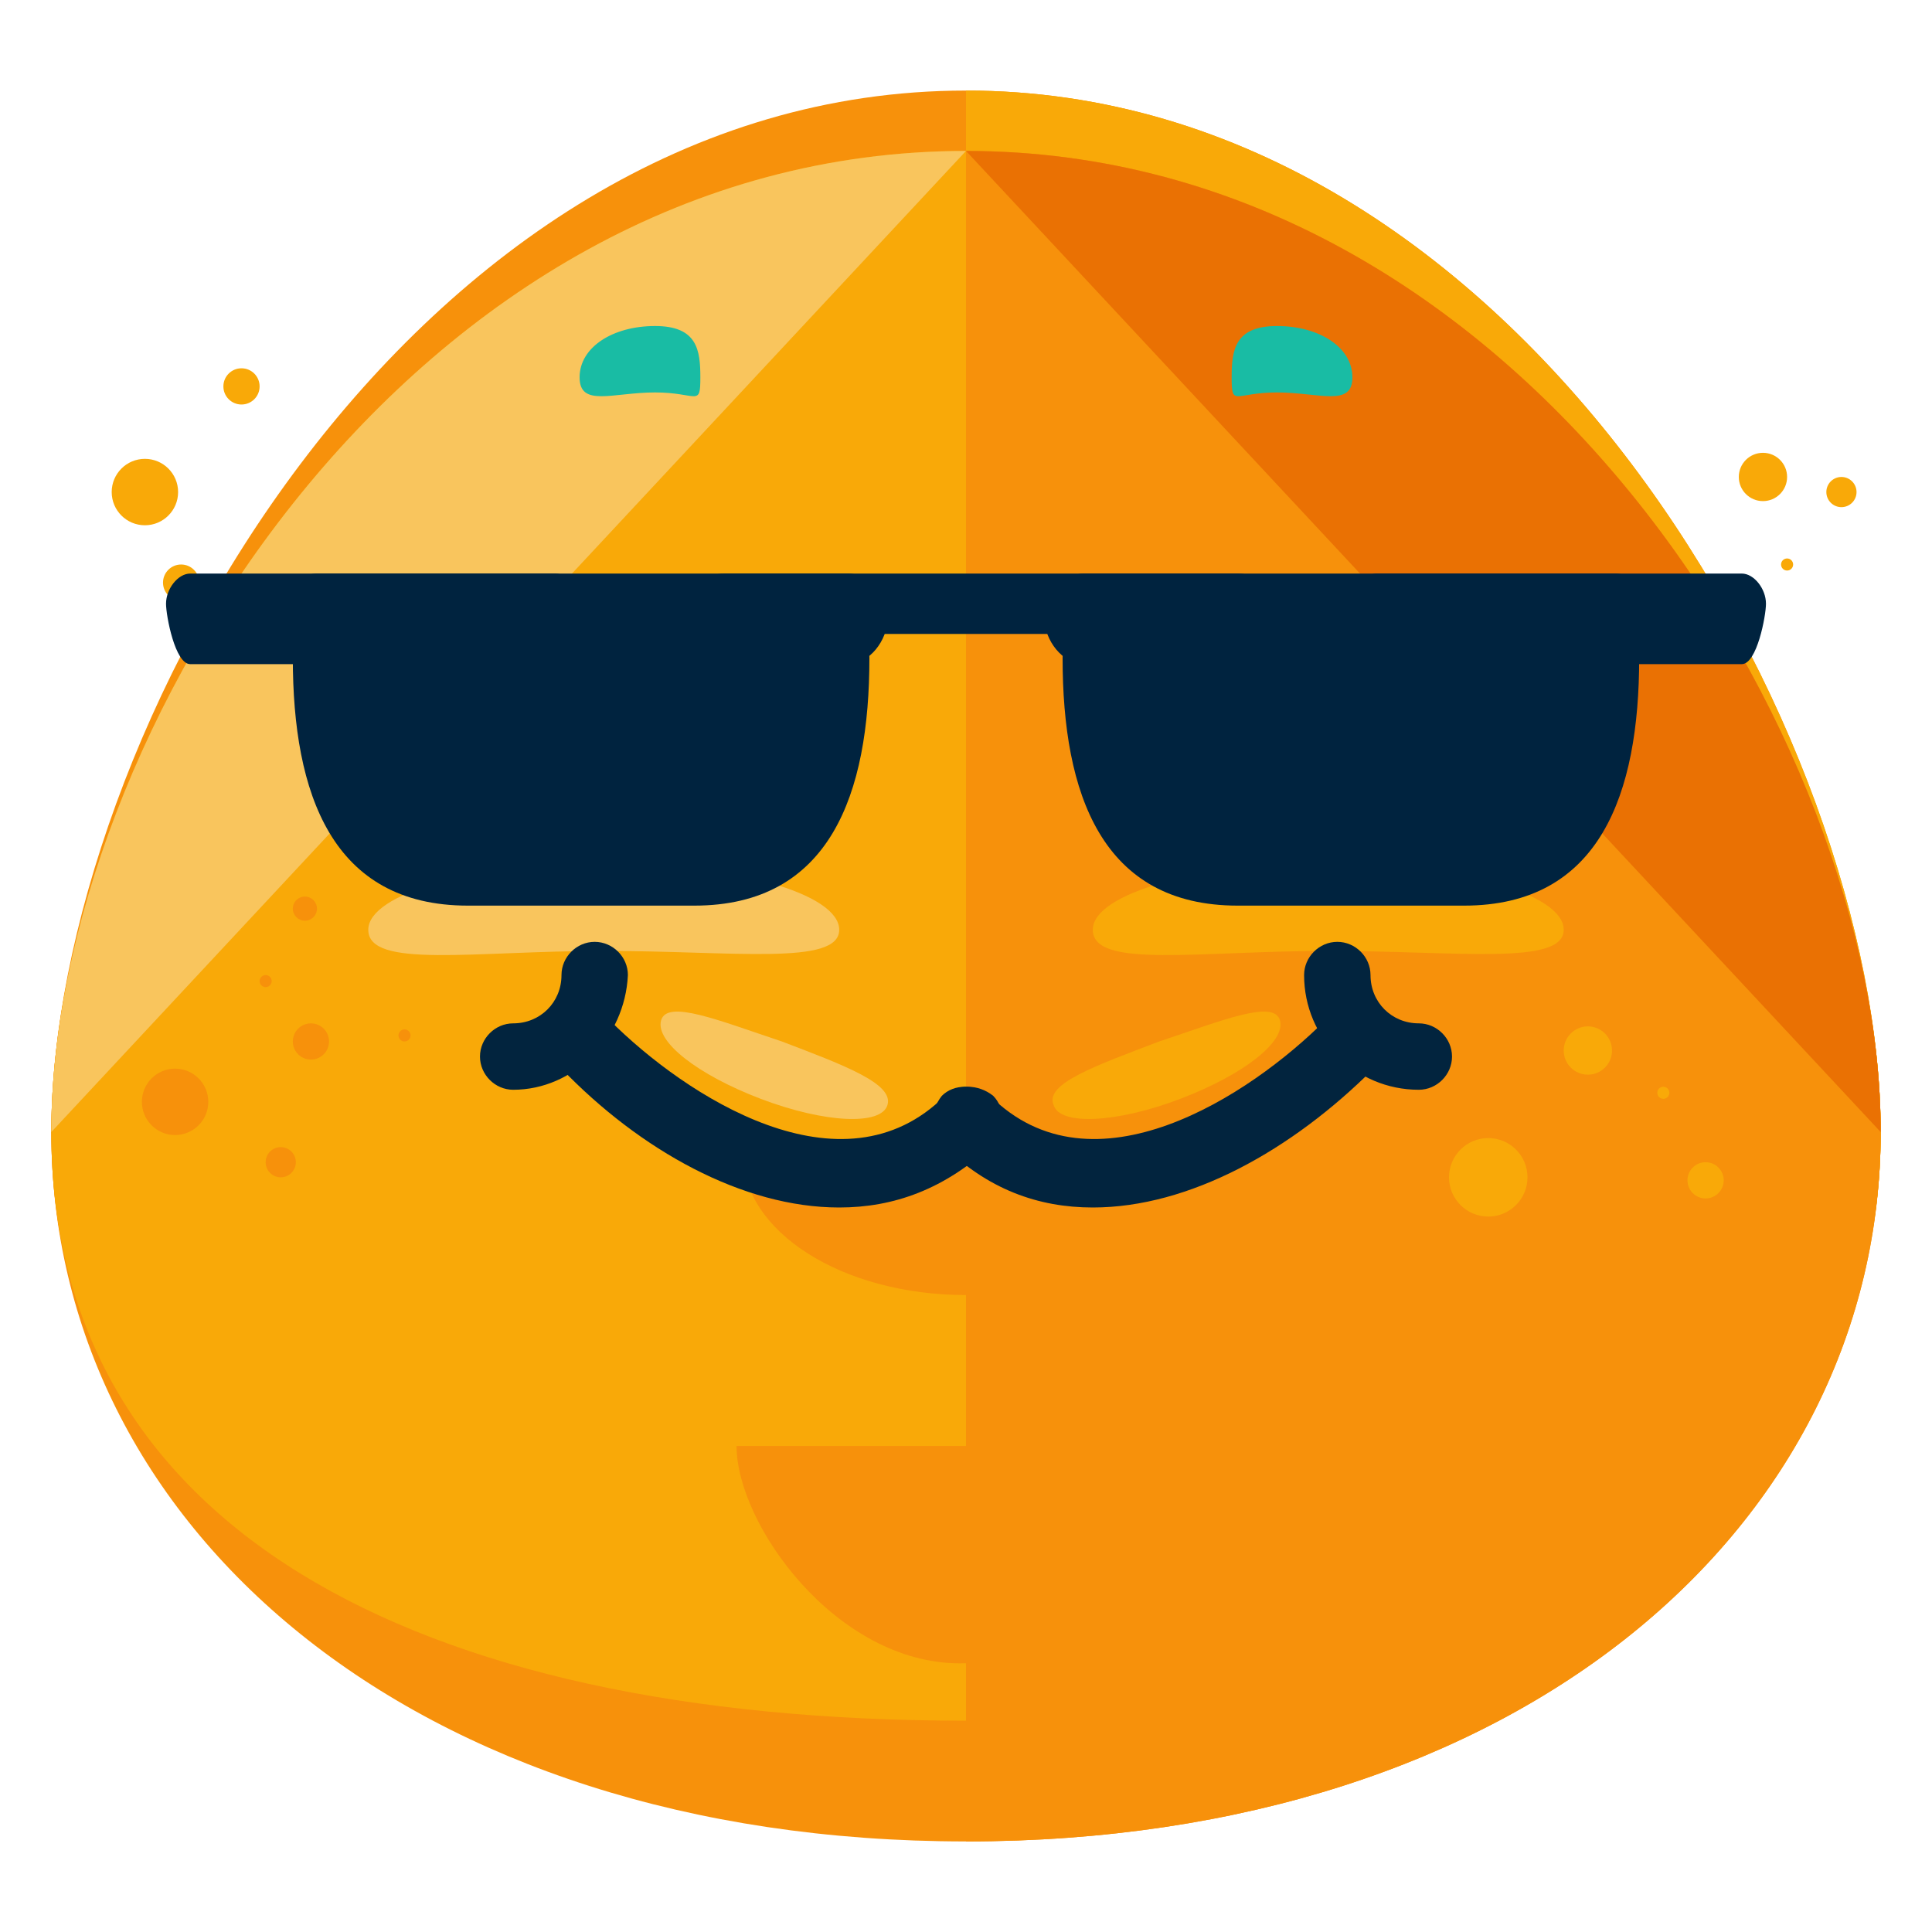 <?xml version="1.0" encoding="utf-8"?>
<!-- Generator: Adobe Illustrator 16.0.0, SVG Export Plug-In . SVG Version: 6.00 Build 0)  -->
<!DOCTYPE svg PUBLIC "-//W3C//DTD SVG 1.1//EN" "http://www.w3.org/Graphics/SVG/1.1/DTD/svg11.dtd">
<svg version="1.1" id="Layer_1" xmlns="http://www.w3.org/2000/svg" xmlns:xlink="http://www.w3.org/1999/xlink" x="0px" y="0px"
	 width="64px" height="64px" viewBox="0 0 64 64" enable-background="new 0 0 64 64" xml:space="preserve">
<g>
	<g>
		<g>
			<g>
				<path fill="#F7910B" d="M62.3,37.5C62.3,50.5,50.4,61,32,61C13.6,61,1.7,50.5,1.7,37.5S13.6,5,32,5C50.4,5,62.3,24.5,62.3,37.5z
					"/>
			</g>
			<g>
				<path fill="#F7910B" d="M62.3,37.5C62.3,50.5,50.4,57,32,57C13.6,57,1.7,50.5,1.7,37.5S13.6,3,32,3C50.4,3,62.3,24.5,62.3,37.5z
					"/>
			</g>
			<g>
				<path fill="#F9A908" d="M32,3c18.4,0,30.3,21.5,30.3,34.5S50.4,57,32,57"/>
			</g>
			<g>
				<path fill="#F9A908" d="M62.3,37.5C62.3,50.5,50.4,57,32,57C13.6,57,1.7,50.5,1.7,37.5S13.6,5,32,5C50.4,5,62.3,24.5,62.3,37.5z
					"/>
			</g>
			<g>
				<path fill="#F9C55D" d="M1.7,37.5C1.7,24.5,13.6,5,32,5"/>
			</g>
			<g>
				<path fill="#F7910B" d="M32,5c18.4,0,30.3,19.5,30.3,32.5S50.4,61,32,61"/>
			</g>
			<g>
				<path fill="#EA7103" d="M32,5c18.4,0,30.3,19.5,30.3,32.5"/>
			</g>
			<g>
				<circle fill="#F7910B" cx="10.3" cy="34.5" r="0.6"/>
			</g>
			<g>
				<circle fill="#F7910B" cx="5.8" cy="36.5" r="1.1"/>
			</g>
			<g>
				<circle fill="#F7910B" cx="8.8" cy="32.5" r="0.2"/>
			</g>
			<g>
				<circle fill="#F7910B" cx="13.4" cy="34.3" r="0.2"/>
			</g>
			<g>
				<circle fill="#F9A908" cx="52.6" cy="34.8" r="0.8"/>
			</g>
			<g>
				<circle fill="#F9A908" cx="55.1" cy="36.2" r="0.2"/>
			</g>
			<g>
				<circle fill="#F9A908" cx="49.8" cy="27.4" r="0.3"/>
			</g>
			<g>
				<circle fill="#F9A908" cx="49.3" cy="39" r="1.3"/>
			</g>
			<g>
				<circle fill="#F9A908" cx="56.5" cy="39.1" r="0.6"/>
			</g>
			<g>
				<circle fill="#F7910B" cx="9.3" cy="38.5" r="0.5"/>
			</g>
			<g>
				<circle fill="#F7910B" cx="10.1" cy="30.1" r="0.4"/>
			</g>
			<g>
				<circle fill="#F9A908" cx="4.8" cy="16.3" r="1.1"/>
			</g>
			<g>
				<circle fill="#F9A908" cx="8" cy="12.8" r="0.6"/>
			</g>
			<g>
				<circle fill="#F9A908" cx="59.2" cy="18.7" r="0.2"/>
			</g>
			<g>
				<circle fill="#F9A908" cx="58.4" cy="15.8" r="0.8"/>
			</g>
			<g>
				<circle fill="#F9A908" cx="61" cy="16.3" r="0.5"/>
			</g>
			<g>
				<circle fill="#F9A908" cx="6" cy="19.3" r="0.6"/>
			</g>
			<g>
				<path fill="#F7910B" d="M39.2,47.9c0,2.6-3.3,7.2-7.4,7.2s-7.4-4.6-7.4-7.2"/>
			</g>
			<g>
				<g>
					<circle fill="#D87703" cx="20.6" cy="26" r="3.5"/>
				</g>
				<g>
					<path fill="#D87703" d="M46.9,26c0,1.9-1.6,3.5-3.5,3.5c-1.9,0-3.5-1.6-3.5-3.5c0-1.9,1.6-3.5,3.5-3.5
						C45.4,22.5,46.9,24.1,46.9,26z"/>
				</g>
				<g>
					<circle fill="#1E4784" cx="20.6" cy="25" r="3.5"/>
				</g>
				<g>
					<path fill="#00233F" d="M20.6,21.5c1.9,0,3.5,1.6,3.5,3.5s-1.6,3.5-3.5,3.5"/>
				</g>
				<g>
					<path fill="#1E4784" d="M46.9,25c0,1.9-1.6,3.5-3.5,3.5c-1.9,0-3.5-1.6-3.5-3.5s1.6-3.5,3.5-3.5C45.4,21.5,46.9,23.1,46.9,25z"
						/>
				</g>
				<g>
					<path fill="#00233F" d="M43.4,21.5c1.9,0,3.5,1.6,3.5,3.5s-1.6,3.5-3.5,3.5"/>
				</g>
				<g>
					<path fill="#F9A908" d="M16.5,24.7c0-2.3,1.8-4.1,4.1-4.1c2.3,0,4.1,1.8,4.1,4.1"/>
				</g>
				<g>
					<path fill="#F7910B" d="M39.3,24.7c0-2.3,1.8-4.1,4.1-4.1c2.3,0,4.1,1.8,4.1,4.1"/>
				</g>
			</g>
			<g>
				<g>
					<path fill="#F9C55D" d="M27.8,30.8c0,1.2-3.5,0.7-7.8,0.7c-4.3,0-7.8,0.6-7.8-0.7c0-1.2,3.5-2.2,7.8-2.2
						C24.3,28.6,27.8,29.6,27.8,30.8z"/>
				</g>
				<g>
					<path fill="#F9A908" d="M51.8,30.8c0,1.2-3.5,0.7-7.8,0.7s-7.8,0.6-7.8-0.7c0-1.2,3.5-2.2,7.8-2.2S51.8,29.6,51.8,30.8z"/>
				</g>
			</g>
		</g>
		<g>
			<g>
				<g>
					<path fill="#19BCA4" d="M23.2,12.5c0,1-0.1,0.5-1.5,0.5s-2.5,0.5-2.5-0.5s1.1-1.7,2.5-1.7S23.2,11.6,23.2,12.5z"/>
				</g>
			</g>
			<g>
				<g>
					<path fill="#19BCA4" d="M40.8,12.5c0,1,0.1,0.5,1.5,0.5c1.4,0,2.5,0.5,2.5-0.5s-1.1-1.7-2.5-1.7C40.9,10.8,40.8,11.6,40.8,12.5
						z"/>
				</g>
			</g>
		</g>
	</g>
	<g>
		<g>
			<g>
				<g>
					<g>
						<path fill="#00233F" d="M9.9,20c-0.1,1-0.2,1.2-0.2,1.8c0,4.5,1.3,8.2,5.8,8.2h7.5c4.5,0,5.8-3.7,5.8-8.2
							c0-0.6-0.1-0.8-0.2-1.8H9.9z"/>
					</g>
					<g>
						<path fill="#00233F" d="M29.4,20.5c0,0.7-0.6,1.5-1.3,1.5H10.5c-0.7,0-1.3-0.8-1.3-1.5l0,0c0-0.7,0.6-1.5,1.3-1.5h17.6
							C28.8,19,29.4,19.8,29.4,20.5L29.4,20.5z"/>
					</g>
				</g>
				<g>
					<path fill="#00233F" d="M19.2,20c0,0.5-0.4,2-0.8,2H6.3c-0.5,0-0.8-1.6-0.8-2l0,0c0-0.5,0.4-1,0.8-1h12.1
						C18.8,19,19.2,19.5,19.2,20L19.2,20z"/>
				</g>
			</g>
			<g>
				<g>
					<g>
						<path fill="#00233F" d="M54.1,20c0.1,1,0.2,1.2,0.2,1.8c0,4.5-1.3,8.2-5.8,8.2h-7.5c-4.5,0-5.8-3.7-5.8-8.2
							c0-0.6,0.1-0.8,0.2-1.8H54.1z"/>
					</g>
					<g>
						<path fill="#00233F" d="M34.6,20.5c0,0.7,0.6,1.5,1.3,1.5h17.6c0.7,0,1.3-0.8,1.3-1.5l0,0c0-0.7-0.6-1.5-1.3-1.5H35.9
							C35.2,19,34.6,19.8,34.6,20.5L34.6,20.5z"/>
					</g>
				</g>
				<g>
					<path fill="#00233F" d="M44.8,20c0,0.5,0.4,2,0.8,2h12.1c0.5,0,0.8-1.6,0.8-2l0,0c0-0.5-0.4-1-0.8-1H45.6
						C45.2,19,44.8,19.5,44.8,20L44.8,20z"/>
				</g>
			</g>
		</g>
		<g>
			<path fill="#00233F" d="M42,20c0,0.6-0.4,1-1,1H24c-0.6,0-1-0.4-1-1l0,0c0-0.6,0.4-1,1-1h17C41.6,19,42,19.4,42,20L42,20z"/>
		</g>
	</g>
	<g>
		<g>
			<path fill="#F7910B" d="M39.4,38.2c0,2.6-3.3,4.7-7.4,4.7c-4.1,0-7.4-2.1-7.4-4.7"/>
		</g>
		<g>
			<g>
				<path fill="#02243E" d="M27.8,40c-3.2,0-6.6-1.9-9.2-4.6c-0.4-0.4-0.4-1.1,0-1.6c0.4-0.4,1.1-0.4,1.6,0
					c2.5,2.5,7.7,5.9,11.1,2.5c0.4-0.4,1.1-0.4,1.6,0c0.4,0.4,0.4,1.1,0,1.6C31.3,39.4,29.6,40,27.8,40z"/>
			</g>
			<g>
				<path fill="#02243E" d="M36.2,40c-1.8,0-3.5-0.6-5-2.1c-0.4-0.4-0.4-1.1,0-1.6c0.4-0.4,1.1-0.4,1.6,0c3.4,3.4,8.6,0,11.1-2.5
					c0.4-0.4,1.1-0.4,1.6,0c0.4,0.4,0.4,1.1,0,1.6C42.8,38.1,39.4,40,36.2,40z"/>
			</g>
		</g>
		<g>
			<g>
				<path fill="#02243E" d="M17,36.1c-0.6,0-1.1-0.5-1.1-1.1s0.5-1.1,1.1-1.1c0.9,0,1.6-0.7,1.6-1.6c0-0.6,0.5-1.1,1.1-1.1
					s1.1,0.5,1.1,1.1C20.7,34.4,19,36.1,17,36.1z"/>
			</g>
			<g>
				<path fill="#02243E" d="M47,36.1c-2.1,0-3.8-1.7-3.8-3.8c0-0.6,0.5-1.1,1.1-1.1s1.1,0.5,1.1,1.1c0,0.9,0.7,1.6,1.6,1.6
					c0.6,0,1.1,0.5,1.1,1.1S47.6,36.1,47,36.1z"/>
			</g>
		</g>
		<g>
			<path fill="#F9C55D" d="M29.4,36.6c-0.2,0.7-2.1,0.6-4.2-0.2c-2.1-0.8-3.5-1.9-3.3-2.6c0.2-0.7,1.9,0,4,0.7
				C28,35.3,29.6,35.9,29.4,36.6z"/>
		</g>
		<g>
			<path fill="#F9A908" d="M34.9,36.6c0.2,0.7,2.1,0.6,4.2-0.2c2.1-0.8,3.5-1.9,3.3-2.6c-0.2-0.7-1.9,0-4,0.7
				C36.3,35.3,34.6,35.9,34.9,36.6z"/>
		</g>
	</g>
</g>
</svg>
